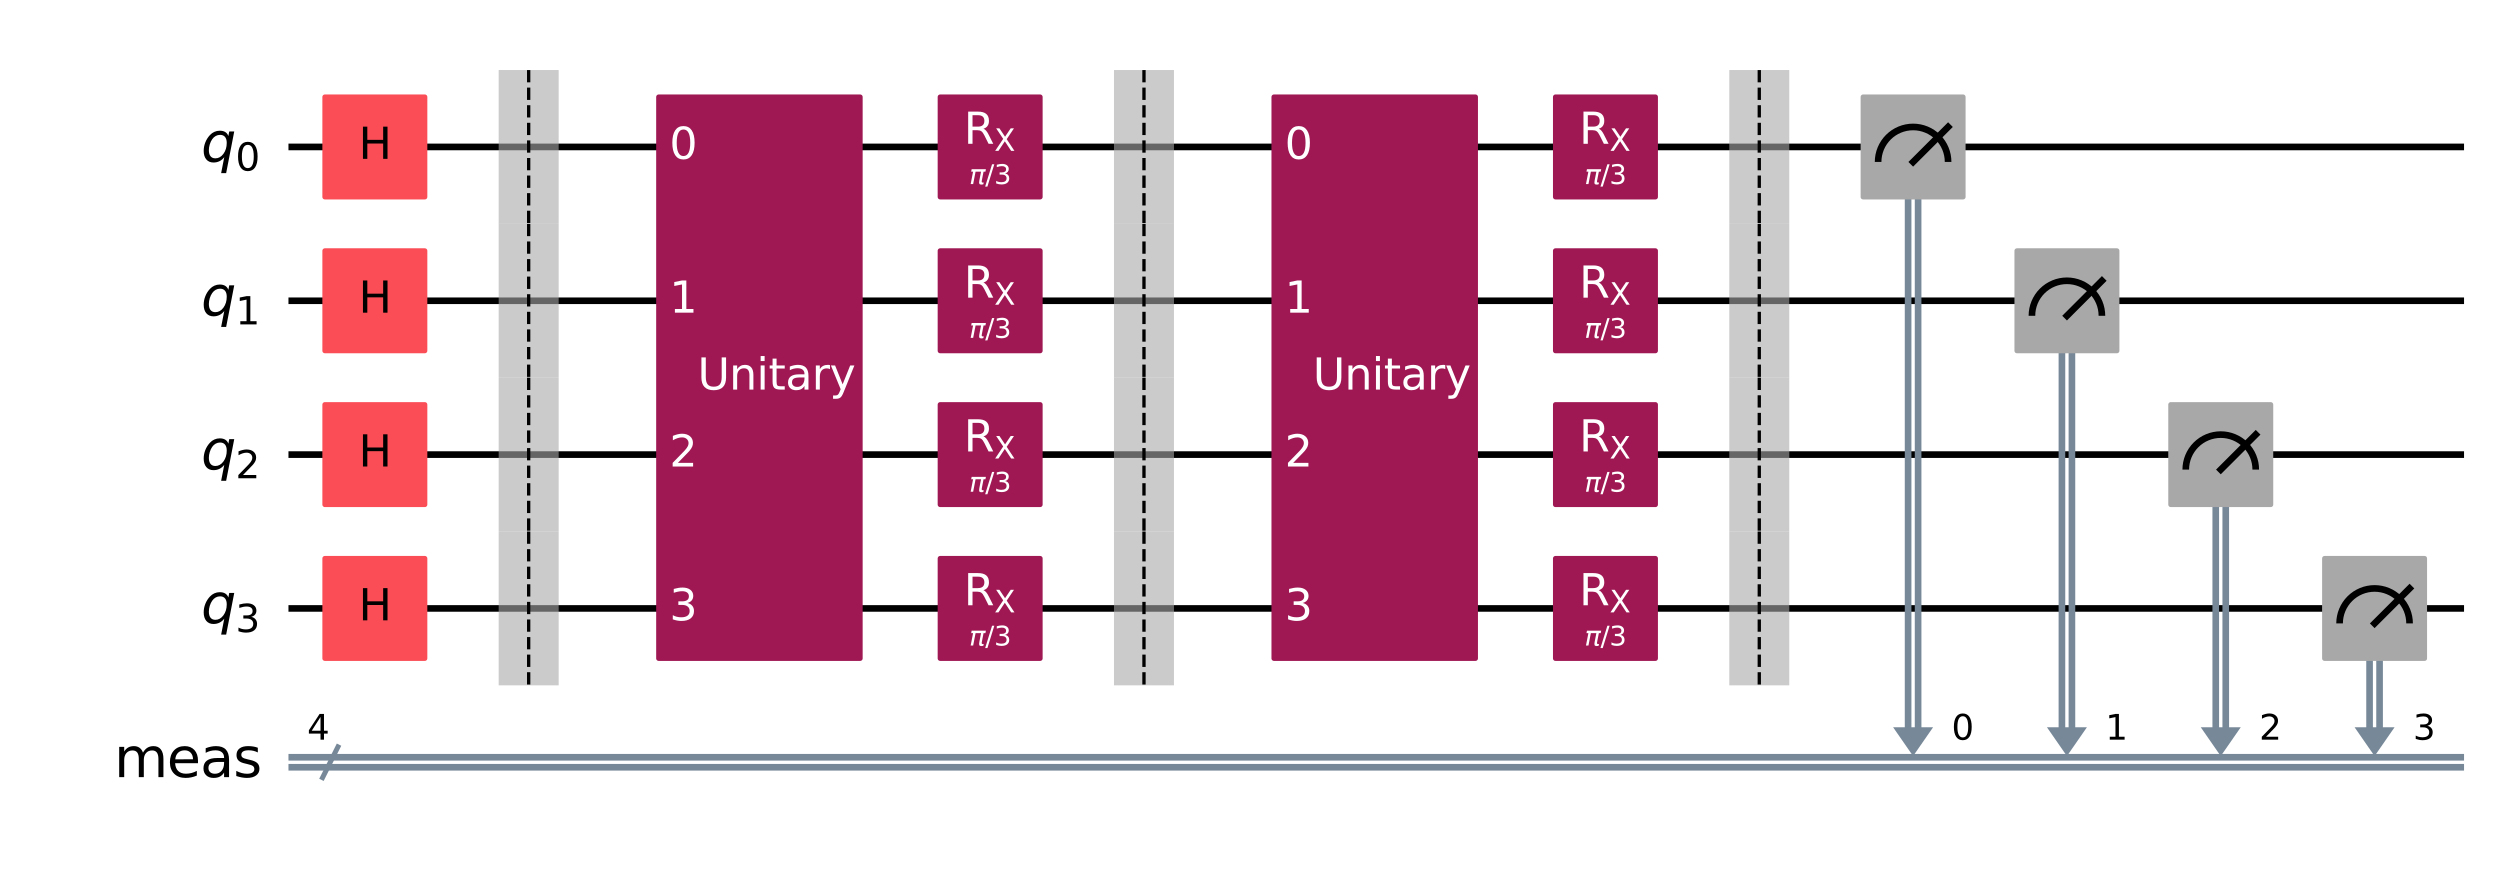 <?xml version="1.0" encoding="utf-8" standalone="no"?>
<!DOCTYPE svg PUBLIC "-//W3C//DTD SVG 1.1//EN"
  "http://www.w3.org/Graphics/SVG/1.1/DTD/svg11.dtd">
<svg xmlns:xlink="http://www.w3.org/1999/xlink" width="753.353pt" height="264.712pt" viewBox="0 0 753.353 264.712" xmlns="http://www.w3.org/2000/svg" version="1.1">
 <defs>
  <style type="text/css">*{stroke-linejoin: round; stroke-linecap: butt}</style>
 </defs>
 <g id="figure_1">
  <g id="patch_1">
   <path d="M 0 264.712 
L 753.353 264.712 
L 753.353 0 
L 0 0 
z
" style="fill: #ffffff"/>
  </g>
  <g id="axes_1">
   <g id="line2d_1">
    <path d="M 87.926 44.283 
L 741.517 44.283 
" clip-path="url(#p43e45e61fe)" style="fill: none; stroke: #000000; stroke-width: 2; stroke-linecap: square"/>
   </g>
   <g id="line2d_2">
    <path d="M 87.926 90.637 
L 741.517 90.637 
" clip-path="url(#p43e45e61fe)" style="fill: none; stroke: #000000; stroke-width: 2; stroke-linecap: square"/>
   </g>
   <g id="line2d_3">
    <path d="M 87.926 136.991 
L 741.517 136.991 
" clip-path="url(#p43e45e61fe)" style="fill: none; stroke: #000000; stroke-width: 2; stroke-linecap: square"/>
   </g>
   <g id="line2d_4">
    <path d="M 87.926 183.345 
L 741.517 183.345 
" clip-path="url(#p43e45e61fe)" style="fill: none; stroke: #000000; stroke-width: 2; stroke-linecap: square"/>
   </g>
   <g id="line2d_5">
    <path d="M 97.197 234.335 
L 101.832 225.064 
" clip-path="url(#p43e45e61fe)" style="fill: none; stroke: #778899; stroke-width: 1.5; stroke-linecap: square"/>
   </g>
   <g id="line2d_6">
    <path d="M 87.926 228.193 
L 741.517 228.193 
" clip-path="url(#p43e45e61fe)" style="fill: none; stroke: #778899; stroke-width: 2; stroke-linecap: square"/>
   </g>
   <g id="line2d_7">
    <path d="M 87.926 231.206 
L 741.517 231.206 
" clip-path="url(#p43e45e61fe)" style="fill: none; stroke: #778899; stroke-width: 2; stroke-linecap: square"/>
   </g>
   <g id="patch_2">
    <path d="M 570.471 219.154 
L 582.523 219.154 
L 576.497 227.845 
z
" clip-path="url(#p43e45e61fe)" style="fill: #778899"/>
   </g>
   <g id="patch_3">
    <path d="M 616.825 219.154 
L 628.877 219.154 
L 622.851 227.845 
z
" clip-path="url(#p43e45e61fe)" style="fill: #778899"/>
   </g>
   <g id="patch_4">
    <path d="M 663.179 219.154 
L 675.231 219.154 
L 669.205 227.845 
z
" clip-path="url(#p43e45e61fe)" style="fill: #778899"/>
   </g>
   <g id="patch_5">
    <path d="M 709.533 219.154 
L 721.585 219.154 
L 715.559 227.845 
z
" clip-path="url(#p43e45e61fe)" style="fill: #778899"/>
   </g>
   <g id="patch_6">
    <path d="M 83.29 21.106 
L -1075.56 21.106 
L -1075.56 299.23 
L 83.29 299.23 
z
" clip-path="url(#p43e45e61fe)" style="fill: #ffffff; stroke: #ffffff; stroke-width: 1.5; stroke-linejoin: miter"/>
   </g>
   <g id="line2d_8">
    <path d="M 578.003 44.283 
L 578.003 219.154 
" clip-path="url(#p43e45e61fe)" style="fill: none; stroke: #778899; stroke-width: 2; stroke-linecap: square"/>
   </g>
   <g id="line2d_9">
    <path d="M 574.99 44.283 
L 574.99 219.154 
" clip-path="url(#p43e45e61fe)" style="fill: none; stroke: #778899; stroke-width: 2; stroke-linecap: square"/>
   </g>
   <g id="line2d_10">
    <path d="M 624.357 90.637 
L 624.357 219.154 
" clip-path="url(#p43e45e61fe)" style="fill: none; stroke: #778899; stroke-width: 2; stroke-linecap: square"/>
   </g>
   <g id="line2d_11">
    <path d="M 621.344 90.637 
L 621.344 219.154 
" clip-path="url(#p43e45e61fe)" style="fill: none; stroke: #778899; stroke-width: 2; stroke-linecap: square"/>
   </g>
   <g id="line2d_12">
    <path d="M 670.711 136.991 
L 670.711 219.154 
" clip-path="url(#p43e45e61fe)" style="fill: none; stroke: #778899; stroke-width: 2; stroke-linecap: square"/>
   </g>
   <g id="line2d_13">
    <path d="M 667.698 136.991 
L 667.698 219.154 
" clip-path="url(#p43e45e61fe)" style="fill: none; stroke: #778899; stroke-width: 2; stroke-linecap: square"/>
   </g>
   <g id="line2d_14">
    <path d="M 717.065 183.345 
L 717.065 219.154 
" clip-path="url(#p43e45e61fe)" style="fill: none; stroke: #778899; stroke-width: 2; stroke-linecap: square"/>
   </g>
   <g id="line2d_15">
    <path d="M 714.052 183.345 
L 714.052 219.154 
" clip-path="url(#p43e45e61fe)" style="fill: none; stroke: #778899; stroke-width: 2; stroke-linecap: square"/>
   </g>
   <g id="patch_7">
    <path d="M 150.272 67.46 
L 168.35 67.46 
L 168.35 21.106 
L 150.272 21.106 
z
" clip-path="url(#p43e45e61fe)" style="fill: #a8a8a8; opacity: 0.6"/>
   </g>
   <g id="patch_8">
    <path d="M 150.272 113.814 
L 168.35 113.814 
L 168.35 67.46 
L 150.272 67.46 
z
" clip-path="url(#p43e45e61fe)" style="fill: #a8a8a8; opacity: 0.6"/>
   </g>
   <g id="patch_9">
    <path d="M 150.272 160.168 
L 168.35 160.168 
L 168.35 113.814 
L 150.272 113.814 
z
" clip-path="url(#p43e45e61fe)" style="fill: #a8a8a8; opacity: 0.6"/>
   </g>
   <g id="patch_10">
    <path d="M 150.272 206.522 
L 168.35 206.522 
L 168.35 160.168 
L 150.272 160.168 
z
" clip-path="url(#p43e45e61fe)" style="fill: #a8a8a8; opacity: 0.6"/>
   </g>
   <g id="patch_11">
    <path d="M 335.688 67.46 
L 353.766 67.46 
L 353.766 21.106 
L 335.688 21.106 
z
" clip-path="url(#p43e45e61fe)" style="fill: #a8a8a8; opacity: 0.6"/>
   </g>
   <g id="patch_12">
    <path d="M 335.688 113.814 
L 353.766 113.814 
L 353.766 67.46 
L 335.688 67.46 
z
" clip-path="url(#p43e45e61fe)" style="fill: #a8a8a8; opacity: 0.6"/>
   </g>
   <g id="patch_13">
    <path d="M 335.688 160.168 
L 353.766 160.168 
L 353.766 113.814 
L 335.688 113.814 
z
" clip-path="url(#p43e45e61fe)" style="fill: #a8a8a8; opacity: 0.6"/>
   </g>
   <g id="patch_14">
    <path d="M 335.688 206.522 
L 353.766 206.522 
L 353.766 160.168 
L 335.688 160.168 
z
" clip-path="url(#p43e45e61fe)" style="fill: #a8a8a8; opacity: 0.6"/>
   </g>
   <g id="patch_15">
    <path d="M 521.104 67.46 
L 539.182 67.46 
L 539.182 21.106 
L 521.104 21.106 
z
" clip-path="url(#p43e45e61fe)" style="fill: #a8a8a8; opacity: 0.6"/>
   </g>
   <g id="patch_16">
    <path d="M 521.104 113.814 
L 539.182 113.814 
L 539.182 67.46 
L 521.104 67.46 
z
" clip-path="url(#p43e45e61fe)" style="fill: #a8a8a8; opacity: 0.6"/>
   </g>
   <g id="patch_17">
    <path d="M 521.104 160.168 
L 539.182 160.168 
L 539.182 113.814 
L 521.104 113.814 
z
" clip-path="url(#p43e45e61fe)" style="fill: #a8a8a8; opacity: 0.6"/>
   </g>
   <g id="patch_18">
    <path d="M 521.104 206.522 
L 539.182 206.522 
L 539.182 160.168 
L 521.104 160.168 
z
" clip-path="url(#p43e45e61fe)" style="fill: #a8a8a8; opacity: 0.6"/>
   </g>
   <g id="patch_19">
    <path d="M 97.892 59.348 
L 128.022 59.348 
L 128.022 29.218 
L 97.892 29.218 
z
" clip-path="url(#p43e45e61fe)" style="fill: #fa4d56; stroke: #fa4d56; stroke-width: 1.5; stroke-linejoin: miter"/>
   </g>
   <g id="patch_20">
    <path d="M 97.892 105.702 
L 128.022 105.702 
L 128.022 75.572 
L 97.892 75.572 
z
" clip-path="url(#p43e45e61fe)" style="fill: #fa4d56; stroke: #fa4d56; stroke-width: 1.5; stroke-linejoin: miter"/>
   </g>
   <g id="patch_21">
    <path d="M 97.892 152.056 
L 128.022 152.056 
L 128.022 121.926 
L 97.892 121.926 
z
" clip-path="url(#p43e45e61fe)" style="fill: #fa4d56; stroke: #fa4d56; stroke-width: 1.5; stroke-linejoin: miter"/>
   </g>
   <g id="patch_22">
    <path d="M 97.892 198.41 
L 128.022 198.41 
L 128.022 168.28 
L 97.892 168.28 
z
" clip-path="url(#p43e45e61fe)" style="fill: #fa4d56; stroke: #fa4d56; stroke-width: 1.5; stroke-linejoin: miter"/>
   </g>
   <g id="patch_23">
    <path d="M 198.48 198.41 
L 259.204 198.41 
L 259.204 29.218 
L 198.48 29.218 
z
" clip-path="url(#p43e45e61fe)" style="fill: #9f1853; stroke: #9f1853; stroke-width: 1.5; stroke-linejoin: miter"/>
   </g>
   <g id="patch_24">
    <path d="M 283.308 59.348 
L 313.438 59.348 
L 313.438 29.218 
L 283.308 29.218 
z
" clip-path="url(#p43e45e61fe)" style="fill: #9f1853; stroke: #9f1853; stroke-width: 1.5; stroke-linejoin: miter"/>
   </g>
   <g id="patch_25">
    <path d="M 283.308 105.702 
L 313.438 105.702 
L 313.438 75.572 
L 283.308 75.572 
z
" clip-path="url(#p43e45e61fe)" style="fill: #9f1853; stroke: #9f1853; stroke-width: 1.5; stroke-linejoin: miter"/>
   </g>
   <g id="patch_26">
    <path d="M 283.308 152.056 
L 313.438 152.056 
L 313.438 121.926 
L 283.308 121.926 
z
" clip-path="url(#p43e45e61fe)" style="fill: #9f1853; stroke: #9f1853; stroke-width: 1.5; stroke-linejoin: miter"/>
   </g>
   <g id="patch_27">
    <path d="M 283.308 198.41 
L 313.438 198.41 
L 313.438 168.28 
L 283.308 168.28 
z
" clip-path="url(#p43e45e61fe)" style="fill: #9f1853; stroke: #9f1853; stroke-width: 1.5; stroke-linejoin: miter"/>
   </g>
   <g id="patch_28">
    <path d="M 383.896 198.41 
L 444.62 198.41 
L 444.62 29.218 
L 383.896 29.218 
z
" clip-path="url(#p43e45e61fe)" style="fill: #9f1853; stroke: #9f1853; stroke-width: 1.5; stroke-linejoin: miter"/>
   </g>
   <g id="patch_29">
    <path d="M 468.724 59.348 
L 498.854 59.348 
L 498.854 29.218 
L 468.724 29.218 
z
" clip-path="url(#p43e45e61fe)" style="fill: #9f1853; stroke: #9f1853; stroke-width: 1.5; stroke-linejoin: miter"/>
   </g>
   <g id="patch_30">
    <path d="M 468.724 105.702 
L 498.854 105.702 
L 498.854 75.572 
L 468.724 75.572 
z
" clip-path="url(#p43e45e61fe)" style="fill: #9f1853; stroke: #9f1853; stroke-width: 1.5; stroke-linejoin: miter"/>
   </g>
   <g id="patch_31">
    <path d="M 468.724 152.056 
L 498.854 152.056 
L 498.854 121.926 
L 468.724 121.926 
z
" clip-path="url(#p43e45e61fe)" style="fill: #9f1853; stroke: #9f1853; stroke-width: 1.5; stroke-linejoin: miter"/>
   </g>
   <g id="patch_32">
    <path d="M 468.724 198.41 
L 498.854 198.41 
L 498.854 168.28 
L 468.724 168.28 
z
" clip-path="url(#p43e45e61fe)" style="fill: #9f1853; stroke: #9f1853; stroke-width: 1.5; stroke-linejoin: miter"/>
   </g>
   <g id="patch_33">
    <path d="M 561.432 59.348 
L 591.562 59.348 
L 591.562 29.218 
L 561.432 29.218 
z
" clip-path="url(#p43e45e61fe)" style="fill: #a8a8a8; stroke: #a8a8a8; stroke-width: 1.5; stroke-linejoin: miter"/>
   </g>
   <g id="patch_34">
    <path d="M 587.042 48.803 
C 587.042 46.007 585.931 43.323 583.954 41.346 
C 581.977 39.369 579.293 38.257 576.497 38.257 
C 573.701 38.257 571.017 39.369 569.04 41.346 
C 567.063 43.323 565.951 46.007 565.951 48.803 
" clip-path="url(#p43e45e61fe)" style="fill: none; stroke: #000000; stroke-width: 2; stroke-linejoin: miter"/>
   </g>
   <g id="line2d_16">
    <path d="M 576.497 48.803 
L 587.042 38.257 
" clip-path="url(#p43e45e61fe)" style="fill: none; stroke: #000000; stroke-width: 2; stroke-linecap: square"/>
   </g>
   <g id="patch_35">
    <path d="M 607.786 105.702 
L 637.916 105.702 
L 637.916 75.572 
L 607.786 75.572 
z
" clip-path="url(#p43e45e61fe)" style="fill: #a8a8a8; stroke: #a8a8a8; stroke-width: 1.5; stroke-linejoin: miter"/>
   </g>
   <g id="patch_36">
    <path d="M 633.396 95.157 
C 633.396 92.361 632.285 89.677 630.308 87.7 
C 628.331 85.723 625.647 84.611 622.851 84.611 
C 620.055 84.611 617.371 85.723 615.394 87.7 
C 613.417 89.677 612.305 92.361 612.305 95.157 
" clip-path="url(#p43e45e61fe)" style="fill: none; stroke: #000000; stroke-width: 2; stroke-linejoin: miter"/>
   </g>
   <g id="line2d_17">
    <path d="M 622.851 95.157 
L 633.396 84.611 
" clip-path="url(#p43e45e61fe)" style="fill: none; stroke: #000000; stroke-width: 2; stroke-linecap: square"/>
   </g>
   <g id="patch_37">
    <path d="M 654.14 152.056 
L 684.27 152.056 
L 684.27 121.926 
L 654.14 121.926 
z
" clip-path="url(#p43e45e61fe)" style="fill: #a8a8a8; stroke: #a8a8a8; stroke-width: 1.5; stroke-linejoin: miter"/>
   </g>
   <g id="patch_38">
    <path d="M 679.75 141.511 
C 679.75 138.715 678.639 136.031 676.662 134.054 
C 674.685 132.077 672.001 130.965 669.205 130.965 
C 666.409 130.965 663.725 132.077 661.748 134.054 
C 659.771 136.031 658.659 138.715 658.659 141.511 
" clip-path="url(#p43e45e61fe)" style="fill: none; stroke: #000000; stroke-width: 2; stroke-linejoin: miter"/>
   </g>
   <g id="line2d_18">
    <path d="M 669.205 141.511 
L 679.75 130.965 
" clip-path="url(#p43e45e61fe)" style="fill: none; stroke: #000000; stroke-width: 2; stroke-linecap: square"/>
   </g>
   <g id="patch_39">
    <path d="M 700.494 198.41 
L 730.624 198.41 
L 730.624 168.28 
L 700.494 168.28 
z
" clip-path="url(#p43e45e61fe)" style="fill: #a8a8a8; stroke: #a8a8a8; stroke-width: 1.5; stroke-linejoin: miter"/>
   </g>
   <g id="patch_40">
    <path d="M 726.104 187.865 
C 726.104 185.069 724.993 182.385 723.016 180.408 
C 721.039 178.431 718.355 177.319 715.559 177.319 
C 712.763 177.319 710.079 178.431 708.102 180.408 
C 706.125 182.385 705.013 185.069 705.013 187.865 
" clip-path="url(#p43e45e61fe)" style="fill: none; stroke: #000000; stroke-width: 2; stroke-linejoin: miter"/>
   </g>
   <g id="line2d_19">
    <path d="M 715.559 187.865 
L 726.104 177.319 
" clip-path="url(#p43e45e61fe)" style="fill: none; stroke: #000000; stroke-width: 2; stroke-linecap: square"/>
   </g>
   <g id="text_1">
    <g clip-path="url(#p43e45e61fe)">
     <!-- ${q}_{0}$ -->
     <g transform="translate(60.617 48.734) scale(0.163 -0.163)">
      <defs>
       <path id="DejaVuSans-Oblique-71" d="M 2669 525 
Q 2438 222 2123 65 
Q 1809 -91 1428 -91 
Q 897 -91 595 267 
Q 294 625 294 1253 
Q 294 1759 480 2231 
Q 666 2703 1013 3078 
Q 1238 3322 1530 3453 
Q 1822 3584 2144 3584 
Q 2531 3584 2781 3431 
Q 3031 3278 3144 2969 
L 3244 3494 
L 3822 3494 
L 2888 -1319 
L 2309 -1319 
L 2669 525 
z
M 891 1338 
Q 891 875 1084 633 
Q 1278 391 1644 391 
Q 2188 391 2572 911 
Q 2956 1431 2956 2175 
Q 2956 2625 2757 2864 
Q 2559 3103 2188 3103 
Q 1916 3103 1684 2976 
Q 1453 2850 1281 2606 
Q 1100 2350 995 2006 
Q 891 1663 891 1338 
z
" transform="scale(0.016)"/>
       <path id="DejaVuSans-30" d="M 2034 4250 
Q 1547 4250 1301 3770 
Q 1056 3291 1056 2328 
Q 1056 1369 1301 889 
Q 1547 409 2034 409 
Q 2525 409 2770 889 
Q 3016 1369 3016 2328 
Q 3016 3291 2770 3770 
Q 2525 4250 2034 4250 
z
M 2034 4750 
Q 2819 4750 3233 4129 
Q 3647 3509 3647 2328 
Q 3647 1150 3233 529 
Q 2819 -91 2034 -91 
Q 1250 -91 836 529 
Q 422 1150 422 2328 
Q 422 3509 836 4129 
Q 1250 4750 2034 4750 
z
" transform="scale(0.016)"/>
      </defs>
      <use xlink:href="#DejaVuSans-Oblique-71"/>
      <use xlink:href="#DejaVuSans-30" transform="translate(63.477 -16.406) scale(0.7)"/>
     </g>
    </g>
   </g>
   <g id="text_2">
    <g clip-path="url(#p43e45e61fe)">
     <!-- ${q}_{1}$ -->
     <g transform="translate(60.617 95.088) scale(0.163 -0.163)">
      <defs>
       <path id="DejaVuSans-31" d="M 794 531 
L 1825 531 
L 1825 4091 
L 703 3866 
L 703 4441 
L 1819 4666 
L 2450 4666 
L 2450 531 
L 3481 531 
L 3481 0 
L 794 0 
L 794 531 
z
" transform="scale(0.016)"/>
      </defs>
      <use xlink:href="#DejaVuSans-Oblique-71"/>
      <use xlink:href="#DejaVuSans-31" transform="translate(63.477 -16.406) scale(0.7)"/>
     </g>
    </g>
   </g>
   <g id="text_3">
    <g clip-path="url(#p43e45e61fe)">
     <!-- ${q}_{2}$ -->
     <g transform="translate(60.617 141.442) scale(0.163 -0.163)">
      <defs>
       <path id="DejaVuSans-32" d="M 1228 531 
L 3431 531 
L 3431 0 
L 469 0 
L 469 531 
Q 828 903 1448 1529 
Q 2069 2156 2228 2338 
Q 2531 2678 2651 2914 
Q 2772 3150 2772 3378 
Q 2772 3750 2511 3984 
Q 2250 4219 1831 4219 
Q 1534 4219 1204 4116 
Q 875 4013 500 3803 
L 500 4441 
Q 881 4594 1212 4672 
Q 1544 4750 1819 4750 
Q 2544 4750 2975 4387 
Q 3406 4025 3406 3419 
Q 3406 3131 3298 2873 
Q 3191 2616 2906 2266 
Q 2828 2175 2409 1742 
Q 1991 1309 1228 531 
z
" transform="scale(0.016)"/>
      </defs>
      <use xlink:href="#DejaVuSans-Oblique-71"/>
      <use xlink:href="#DejaVuSans-32" transform="translate(63.477 -16.406) scale(0.7)"/>
     </g>
    </g>
   </g>
   <g id="text_4">
    <g clip-path="url(#p43e45e61fe)">
     <!-- ${q}_{3}$ -->
     <g transform="translate(60.617 187.796) scale(0.163 -0.163)">
      <defs>
       <path id="DejaVuSans-33" d="M 2597 2516 
Q 3050 2419 3304 2112 
Q 3559 1806 3559 1356 
Q 3559 666 3084 287 
Q 2609 -91 1734 -91 
Q 1441 -91 1130 -33 
Q 819 25 488 141 
L 488 750 
Q 750 597 1062 519 
Q 1375 441 1716 441 
Q 2309 441 2620 675 
Q 2931 909 2931 1356 
Q 2931 1769 2642 2001 
Q 2353 2234 1838 2234 
L 1294 2234 
L 1294 2753 
L 1863 2753 
Q 2328 2753 2575 2939 
Q 2822 3125 2822 3475 
Q 2822 3834 2567 4026 
Q 2313 4219 1838 4219 
Q 1578 4219 1281 4162 
Q 984 4106 628 3988 
L 628 4550 
Q 988 4650 1302 4700 
Q 1616 4750 1894 4750 
Q 2613 4750 3031 4423 
Q 3450 4097 3450 3541 
Q 3450 3153 3228 2886 
Q 3006 2619 2597 2516 
z
" transform="scale(0.016)"/>
      </defs>
      <use xlink:href="#DejaVuSans-Oblique-71"/>
      <use xlink:href="#DejaVuSans-33" transform="translate(63.477 -16.406) scale(0.7)"/>
     </g>
    </g>
   </g>
   <g id="text_5">
    <g clip-path="url(#p43e45e61fe)">
     <!-- 4 -->
     <g transform="translate(92.561 222.901) scale(0.104 -0.104)">
      <defs>
       <path id="DejaVuSans-34" d="M 2419 4116 
L 825 1625 
L 2419 1625 
L 2419 4116 
z
M 2253 4666 
L 3047 4666 
L 3047 1625 
L 3713 1625 
L 3713 1100 
L 3047 1100 
L 3047 0 
L 2419 0 
L 2419 1100 
L 313 1100 
L 313 1709 
L 2253 4666 
z
" transform="scale(0.016)"/>
      </defs>
      <use xlink:href="#DejaVuSans-34"/>
     </g>
    </g>
   </g>
   <g id="text_6">
    <g clip-path="url(#p43e45e61fe)">
     <!-- meas -->
     <g transform="translate(34.404 234.183) scale(0.163 -0.163)">
      <defs>
       <path id="DejaVuSans-6d" d="M 3328 2828 
Q 3544 3216 3844 3400 
Q 4144 3584 4550 3584 
Q 5097 3584 5394 3201 
Q 5691 2819 5691 2113 
L 5691 0 
L 5113 0 
L 5113 2094 
Q 5113 2597 4934 2840 
Q 4756 3084 4391 3084 
Q 3944 3084 3684 2787 
Q 3425 2491 3425 1978 
L 3425 0 
L 2847 0 
L 2847 2094 
Q 2847 2600 2669 2842 
Q 2491 3084 2119 3084 
Q 1678 3084 1418 2786 
Q 1159 2488 1159 1978 
L 1159 0 
L 581 0 
L 581 3500 
L 1159 3500 
L 1159 2956 
Q 1356 3278 1631 3431 
Q 1906 3584 2284 3584 
Q 2666 3584 2933 3390 
Q 3200 3197 3328 2828 
z
" transform="scale(0.016)"/>
       <path id="DejaVuSans-65" d="M 3597 1894 
L 3597 1613 
L 953 1613 
Q 991 1019 1311 708 
Q 1631 397 2203 397 
Q 2534 397 2845 478 
Q 3156 559 3463 722 
L 3463 178 
Q 3153 47 2828 -22 
Q 2503 -91 2169 -91 
Q 1331 -91 842 396 
Q 353 884 353 1716 
Q 353 2575 817 3079 
Q 1281 3584 2069 3584 
Q 2775 3584 3186 3129 
Q 3597 2675 3597 1894 
z
M 3022 2063 
Q 3016 2534 2758 2815 
Q 2500 3097 2075 3097 
Q 1594 3097 1305 2825 
Q 1016 2553 972 2059 
L 3022 2063 
z
" transform="scale(0.016)"/>
       <path id="DejaVuSans-61" d="M 2194 1759 
Q 1497 1759 1228 1600 
Q 959 1441 959 1056 
Q 959 750 1161 570 
Q 1363 391 1709 391 
Q 2188 391 2477 730 
Q 2766 1069 2766 1631 
L 2766 1759 
L 2194 1759 
z
M 3341 1997 
L 3341 0 
L 2766 0 
L 2766 531 
Q 2569 213 2275 61 
Q 1981 -91 1556 -91 
Q 1019 -91 701 211 
Q 384 513 384 1019 
Q 384 1609 779 1909 
Q 1175 2209 1959 2209 
L 2766 2209 
L 2766 2266 
Q 2766 2663 2505 2880 
Q 2244 3097 1772 3097 
Q 1472 3097 1187 3025 
Q 903 2953 641 2809 
L 641 3341 
Q 956 3463 1253 3523 
Q 1550 3584 1831 3584 
Q 2591 3584 2966 3190 
Q 3341 2797 3341 1997 
z
" transform="scale(0.016)"/>
       <path id="DejaVuSans-73" d="M 2834 3397 
L 2834 2853 
Q 2591 2978 2328 3040 
Q 2066 3103 1784 3103 
Q 1356 3103 1142 2972 
Q 928 2841 928 2578 
Q 928 2378 1081 2264 
Q 1234 2150 1697 2047 
L 1894 2003 
Q 2506 1872 2764 1633 
Q 3022 1394 3022 966 
Q 3022 478 2636 193 
Q 2250 -91 1575 -91 
Q 1294 -91 989 -36 
Q 684 19 347 128 
L 347 722 
Q 666 556 975 473 
Q 1284 391 1588 391 
Q 1994 391 2212 530 
Q 2431 669 2431 922 
Q 2431 1156 2273 1281 
Q 2116 1406 1581 1522 
L 1381 1569 
Q 847 1681 609 1914 
Q 372 2147 372 2553 
Q 372 3047 722 3315 
Q 1072 3584 1716 3584 
Q 2034 3584 2315 3537 
Q 2597 3491 2834 3397 
z
" transform="scale(0.016)"/>
      </defs>
      <use xlink:href="#DejaVuSans-6d"/>
      <use xlink:href="#DejaVuSans-65" x="97.412"/>
      <use xlink:href="#DejaVuSans-61" x="158.936"/>
      <use xlink:href="#DejaVuSans-73" x="220.215"/>
     </g>
    </g>
   </g>
   <g id="text_7">
    <g clip-path="url(#p43e45e61fe)">
     <!-- H -->
     <g transform="translate(108.069 47.87) scale(0.13 -0.13)">
      <defs>
       <path id="DejaVuSans-48" d="M 628 4666 
L 1259 4666 
L 1259 2753 
L 3553 2753 
L 3553 4666 
L 4184 4666 
L 4184 0 
L 3553 0 
L 3553 2222 
L 1259 2222 
L 1259 0 
L 628 0 
L 628 4666 
z
" transform="scale(0.016)"/>
      </defs>
      <use xlink:href="#DejaVuSans-48"/>
     </g>
    </g>
   </g>
   <g id="text_8">
    <g clip-path="url(#p43e45e61fe)">
     <!-- H -->
     <g transform="translate(108.069 94.224) scale(0.13 -0.13)">
      <use xlink:href="#DejaVuSans-48"/>
     </g>
    </g>
   </g>
   <g id="text_9">
    <g clip-path="url(#p43e45e61fe)">
     <!-- H -->
     <g transform="translate(108.069 140.578) scale(0.13 -0.13)">
      <use xlink:href="#DejaVuSans-48"/>
     </g>
    </g>
   </g>
   <g id="text_10">
    <g clip-path="url(#p43e45e61fe)">
     <!-- H -->
     <g transform="translate(108.069 186.932) scale(0.13 -0.13)">
      <use xlink:href="#DejaVuSans-48"/>
     </g>
    </g>
   </g>
   <g id="line2d_20">
    <path d="M 159.311 21.106 
L 159.311 67.46 
" clip-path="url(#p43e45e61fe)" style="fill: none; stroke-dasharray: 3.7,1.6; stroke-dashoffset: 0; stroke: #000000"/>
   </g>
   <g id="line2d_21">
    <path d="M 159.311 67.46 
L 159.311 113.814 
" clip-path="url(#p43e45e61fe)" style="fill: none; stroke-dasharray: 3.7,1.6; stroke-dashoffset: 0; stroke: #000000"/>
   </g>
   <g id="line2d_22">
    <path d="M 159.311 113.814 
L 159.311 160.168 
" clip-path="url(#p43e45e61fe)" style="fill: none; stroke-dasharray: 3.7,1.6; stroke-dashoffset: 0; stroke: #000000"/>
   </g>
   <g id="line2d_23">
    <path d="M 159.311 160.168 
L 159.311 206.522 
" clip-path="url(#p43e45e61fe)" style="fill: none; stroke-dasharray: 3.7,1.6; stroke-dashoffset: 0; stroke: #000000"/>
   </g>
   <g id="text_11">
    <g clip-path="url(#p43e45e61fe)">
     <!-- 0 -->
     <g style="fill: #ffffff" transform="translate(201.725 47.87) scale(0.13 -0.13)">
      <use xlink:href="#DejaVuSans-30"/>
     </g>
    </g>
   </g>
   <g id="text_12">
    <g clip-path="url(#p43e45e61fe)">
     <!-- 1 -->
     <g style="fill: #ffffff" transform="translate(201.725 94.224) scale(0.13 -0.13)">
      <use xlink:href="#DejaVuSans-31"/>
     </g>
    </g>
   </g>
   <g id="text_13">
    <g clip-path="url(#p43e45e61fe)">
     <!-- 2 -->
     <g style="fill: #ffffff" transform="translate(201.725 140.578) scale(0.13 -0.13)">
      <use xlink:href="#DejaVuSans-32"/>
     </g>
    </g>
   </g>
   <g id="text_14">
    <g clip-path="url(#p43e45e61fe)">
     <!-- 3 -->
     <g style="fill: #ffffff" transform="translate(201.725 186.932) scale(0.13 -0.13)">
      <use xlink:href="#DejaVuSans-33"/>
     </g>
    </g>
   </g>
   <g id="text_15">
    <g clip-path="url(#p43e45e61fe)">
     <!-- Unitary -->
     <g style="fill: #ffffff" transform="translate(210.208 117.401) scale(0.13 -0.13)">
      <defs>
       <path id="DejaVuSans-55" d="M 556 4666 
L 1191 4666 
L 1191 1831 
Q 1191 1081 1462 751 
Q 1734 422 2344 422 
Q 2950 422 3222 751 
Q 3494 1081 3494 1831 
L 3494 4666 
L 4128 4666 
L 4128 1753 
Q 4128 841 3676 375 
Q 3225 -91 2344 -91 
Q 1459 -91 1007 375 
Q 556 841 556 1753 
L 556 4666 
z
" transform="scale(0.016)"/>
       <path id="DejaVuSans-6e" d="M 3513 2113 
L 3513 0 
L 2938 0 
L 2938 2094 
Q 2938 2591 2744 2837 
Q 2550 3084 2163 3084 
Q 1697 3084 1428 2787 
Q 1159 2491 1159 1978 
L 1159 0 
L 581 0 
L 581 3500 
L 1159 3500 
L 1159 2956 
Q 1366 3272 1645 3428 
Q 1925 3584 2291 3584 
Q 2894 3584 3203 3211 
Q 3513 2838 3513 2113 
z
" transform="scale(0.016)"/>
       <path id="DejaVuSans-69" d="M 603 3500 
L 1178 3500 
L 1178 0 
L 603 0 
L 603 3500 
z
M 603 4863 
L 1178 4863 
L 1178 4134 
L 603 4134 
L 603 4863 
z
" transform="scale(0.016)"/>
       <path id="DejaVuSans-74" d="M 1172 4494 
L 1172 3500 
L 2356 3500 
L 2356 3053 
L 1172 3053 
L 1172 1153 
Q 1172 725 1289 603 
Q 1406 481 1766 481 
L 2356 481 
L 2356 0 
L 1766 0 
Q 1100 0 847 248 
Q 594 497 594 1153 
L 594 3053 
L 172 3053 
L 172 3500 
L 594 3500 
L 594 4494 
L 1172 4494 
z
" transform="scale(0.016)"/>
       <path id="DejaVuSans-72" d="M 2631 2963 
Q 2534 3019 2420 3045 
Q 2306 3072 2169 3072 
Q 1681 3072 1420 2755 
Q 1159 2438 1159 1844 
L 1159 0 
L 581 0 
L 581 3500 
L 1159 3500 
L 1159 2956 
Q 1341 3275 1631 3429 
Q 1922 3584 2338 3584 
Q 2397 3584 2469 3576 
Q 2541 3569 2628 3553 
L 2631 2963 
z
" transform="scale(0.016)"/>
       <path id="DejaVuSans-79" d="M 2059 -325 
Q 1816 -950 1584 -1140 
Q 1353 -1331 966 -1331 
L 506 -1331 
L 506 -850 
L 844 -850 
Q 1081 -850 1212 -737 
Q 1344 -625 1503 -206 
L 1606 56 
L 191 3500 
L 800 3500 
L 1894 763 
L 2988 3500 
L 3597 3500 
L 2059 -325 
z
" transform="scale(0.016)"/>
      </defs>
      <use xlink:href="#DejaVuSans-55"/>
      <use xlink:href="#DejaVuSans-6e" x="73.193"/>
      <use xlink:href="#DejaVuSans-69" x="136.572"/>
      <use xlink:href="#DejaVuSans-74" x="164.355"/>
      <use xlink:href="#DejaVuSans-61" x="203.564"/>
      <use xlink:href="#DejaVuSans-72" x="264.844"/>
      <use xlink:href="#DejaVuSans-79" x="305.957"/>
     </g>
    </g>
   </g>
   <g id="text_16">
    <g clip-path="url(#p43e45e61fe)">
     <!-- $\pi$/3 -->
     <g style="fill: #ffffff" transform="translate(292.053 55.53) scale(0.08 -0.08)">
      <defs>
       <path id="DejaVuSans-Oblique-3c0" d="M 584 3500 
L 3938 3500 
L 3825 2925 
L 3384 2925 
L 2966 775 
Q 2922 550 2981 450 
Q 3038 353 3209 353 
Q 3256 353 3325 363 
Q 3397 369 3419 372 
L 3338 -44 
Q 3222 -84 3103 -103 
Q 2981 -122 2866 -122 
Q 2491 -122 2388 81 
Q 2284 288 2391 838 
L 2797 2925 
L 1506 2925 
L 938 0 
L 350 0 
L 919 2925 
L 472 2925 
L 584 3500 
z
" transform="scale(0.016)"/>
       <path id="DejaVuSans-2f" d="M 1625 4666 
L 2156 4666 
L 531 -594 
L 0 -594 
L 1625 4666 
z
" transform="scale(0.016)"/>
      </defs>
      <use xlink:href="#DejaVuSans-Oblique-3c0" transform="translate(0 0.781)"/>
      <use xlink:href="#DejaVuSans-2f" transform="translate(60.205 0.781)"/>
      <use xlink:href="#DejaVuSans-33" transform="translate(93.896 0.781)"/>
     </g>
    </g>
   </g>
   <g id="text_17">
    <g clip-path="url(#p43e45e61fe)">
     <!-- $\mathrm{R_X}$ -->
     <g style="fill: #ffffff" transform="translate(290.443 43.351) scale(0.13 -0.13)">
      <defs>
       <path id="DejaVuSans-52" d="M 2841 2188 
Q 3044 2119 3236 1894 
Q 3428 1669 3622 1275 
L 4263 0 
L 3584 0 
L 2988 1197 
Q 2756 1666 2539 1819 
Q 2322 1972 1947 1972 
L 1259 1972 
L 1259 0 
L 628 0 
L 628 4666 
L 2053 4666 
Q 2853 4666 3247 4331 
Q 3641 3997 3641 3322 
Q 3641 2881 3436 2590 
Q 3231 2300 2841 2188 
z
M 1259 4147 
L 1259 2491 
L 2053 2491 
Q 2509 2491 2742 2702 
Q 2975 2913 2975 3322 
Q 2975 3731 2742 3939 
Q 2509 4147 2053 4147 
L 1259 4147 
z
" transform="scale(0.016)"/>
       <path id="DejaVuSans-58" d="M 403 4666 
L 1081 4666 
L 2241 2931 
L 3406 4666 
L 4084 4666 
L 2584 2425 
L 4184 0 
L 3506 0 
L 2194 1984 
L 872 0 
L 191 0 
L 1856 2491 
L 403 4666 
z
" transform="scale(0.016)"/>
      </defs>
      <use xlink:href="#DejaVuSans-52" transform="translate(0 0.094)"/>
      <use xlink:href="#DejaVuSans-58" transform="translate(70.439 -16.312) scale(0.7)"/>
     </g>
    </g>
   </g>
   <g id="text_18">
    <g clip-path="url(#p43e45e61fe)">
     <!-- $\pi$/3 -->
     <g style="fill: #ffffff" transform="translate(292.053 101.884) scale(0.08 -0.08)">
      <use xlink:href="#DejaVuSans-Oblique-3c0" transform="translate(0 0.781)"/>
      <use xlink:href="#DejaVuSans-2f" transform="translate(60.205 0.781)"/>
      <use xlink:href="#DejaVuSans-33" transform="translate(93.896 0.781)"/>
     </g>
    </g>
   </g>
   <g id="text_19">
    <g clip-path="url(#p43e45e61fe)">
     <!-- $\mathrm{R_X}$ -->
     <g style="fill: #ffffff" transform="translate(290.443 89.705) scale(0.13 -0.13)">
      <use xlink:href="#DejaVuSans-52" transform="translate(0 0.094)"/>
      <use xlink:href="#DejaVuSans-58" transform="translate(70.439 -16.312) scale(0.7)"/>
     </g>
    </g>
   </g>
   <g id="text_20">
    <g clip-path="url(#p43e45e61fe)">
     <!-- $\pi$/3 -->
     <g style="fill: #ffffff" transform="translate(292.053 148.238) scale(0.08 -0.08)">
      <use xlink:href="#DejaVuSans-Oblique-3c0" transform="translate(0 0.781)"/>
      <use xlink:href="#DejaVuSans-2f" transform="translate(60.205 0.781)"/>
      <use xlink:href="#DejaVuSans-33" transform="translate(93.896 0.781)"/>
     </g>
    </g>
   </g>
   <g id="text_21">
    <g clip-path="url(#p43e45e61fe)">
     <!-- $\mathrm{R_X}$ -->
     <g style="fill: #ffffff" transform="translate(290.443 136.059) scale(0.13 -0.13)">
      <use xlink:href="#DejaVuSans-52" transform="translate(0 0.094)"/>
      <use xlink:href="#DejaVuSans-58" transform="translate(70.439 -16.312) scale(0.7)"/>
     </g>
    </g>
   </g>
   <g id="text_22">
    <g clip-path="url(#p43e45e61fe)">
     <!-- $\pi$/3 -->
     <g style="fill: #ffffff" transform="translate(292.053 194.592) scale(0.08 -0.08)">
      <use xlink:href="#DejaVuSans-Oblique-3c0" transform="translate(0 0.781)"/>
      <use xlink:href="#DejaVuSans-2f" transform="translate(60.205 0.781)"/>
      <use xlink:href="#DejaVuSans-33" transform="translate(93.896 0.781)"/>
     </g>
    </g>
   </g>
   <g id="text_23">
    <g clip-path="url(#p43e45e61fe)">
     <!-- $\mathrm{R_X}$ -->
     <g style="fill: #ffffff" transform="translate(290.443 182.413) scale(0.13 -0.13)">
      <use xlink:href="#DejaVuSans-52" transform="translate(0 0.094)"/>
      <use xlink:href="#DejaVuSans-58" transform="translate(70.439 -16.312) scale(0.7)"/>
     </g>
    </g>
   </g>
   <g id="line2d_24">
    <path d="M 344.727 21.106 
L 344.727 67.46 
" clip-path="url(#p43e45e61fe)" style="fill: none; stroke-dasharray: 3.7,1.6; stroke-dashoffset: 0; stroke: #000000"/>
   </g>
   <g id="line2d_25">
    <path d="M 344.727 67.46 
L 344.727 113.814 
" clip-path="url(#p43e45e61fe)" style="fill: none; stroke-dasharray: 3.7,1.6; stroke-dashoffset: 0; stroke: #000000"/>
   </g>
   <g id="line2d_26">
    <path d="M 344.727 113.814 
L 344.727 160.168 
" clip-path="url(#p43e45e61fe)" style="fill: none; stroke-dasharray: 3.7,1.6; stroke-dashoffset: 0; stroke: #000000"/>
   </g>
   <g id="line2d_27">
    <path d="M 344.727 160.168 
L 344.727 206.522 
" clip-path="url(#p43e45e61fe)" style="fill: none; stroke-dasharray: 3.7,1.6; stroke-dashoffset: 0; stroke: #000000"/>
   </g>
   <g id="text_24">
    <g clip-path="url(#p43e45e61fe)">
     <!-- 0 -->
     <g style="fill: #ffffff" transform="translate(387.141 47.87) scale(0.13 -0.13)">
      <use xlink:href="#DejaVuSans-30"/>
     </g>
    </g>
   </g>
   <g id="text_25">
    <g clip-path="url(#p43e45e61fe)">
     <!-- 1 -->
     <g style="fill: #ffffff" transform="translate(387.141 94.224) scale(0.13 -0.13)">
      <use xlink:href="#DejaVuSans-31"/>
     </g>
    </g>
   </g>
   <g id="text_26">
    <g clip-path="url(#p43e45e61fe)">
     <!-- 2 -->
     <g style="fill: #ffffff" transform="translate(387.141 140.578) scale(0.13 -0.13)">
      <use xlink:href="#DejaVuSans-32"/>
     </g>
    </g>
   </g>
   <g id="text_27">
    <g clip-path="url(#p43e45e61fe)">
     <!-- 3 -->
     <g style="fill: #ffffff" transform="translate(387.141 186.932) scale(0.13 -0.13)">
      <use xlink:href="#DejaVuSans-33"/>
     </g>
    </g>
   </g>
   <g id="text_28">
    <g clip-path="url(#p43e45e61fe)">
     <!-- Unitary -->
     <g style="fill: #ffffff" transform="translate(395.624 117.401) scale(0.13 -0.13)">
      <use xlink:href="#DejaVuSans-55"/>
      <use xlink:href="#DejaVuSans-6e" x="73.193"/>
      <use xlink:href="#DejaVuSans-69" x="136.572"/>
      <use xlink:href="#DejaVuSans-74" x="164.355"/>
      <use xlink:href="#DejaVuSans-61" x="203.564"/>
      <use xlink:href="#DejaVuSans-72" x="264.844"/>
      <use xlink:href="#DejaVuSans-79" x="305.957"/>
     </g>
    </g>
   </g>
   <g id="text_29">
    <g clip-path="url(#p43e45e61fe)">
     <!-- $\pi$/3 -->
     <g style="fill: #ffffff" transform="translate(477.469 55.53) scale(0.08 -0.08)">
      <use xlink:href="#DejaVuSans-Oblique-3c0" transform="translate(0 0.781)"/>
      <use xlink:href="#DejaVuSans-2f" transform="translate(60.205 0.781)"/>
      <use xlink:href="#DejaVuSans-33" transform="translate(93.896 0.781)"/>
     </g>
    </g>
   </g>
   <g id="text_30">
    <g clip-path="url(#p43e45e61fe)">
     <!-- $\mathrm{R_X}$ -->
     <g style="fill: #ffffff" transform="translate(475.859 43.351) scale(0.13 -0.13)">
      <use xlink:href="#DejaVuSans-52" transform="translate(0 0.094)"/>
      <use xlink:href="#DejaVuSans-58" transform="translate(70.439 -16.312) scale(0.7)"/>
     </g>
    </g>
   </g>
   <g id="text_31">
    <g clip-path="url(#p43e45e61fe)">
     <!-- $\pi$/3 -->
     <g style="fill: #ffffff" transform="translate(477.469 101.884) scale(0.08 -0.08)">
      <use xlink:href="#DejaVuSans-Oblique-3c0" transform="translate(0 0.781)"/>
      <use xlink:href="#DejaVuSans-2f" transform="translate(60.205 0.781)"/>
      <use xlink:href="#DejaVuSans-33" transform="translate(93.896 0.781)"/>
     </g>
    </g>
   </g>
   <g id="text_32">
    <g clip-path="url(#p43e45e61fe)">
     <!-- $\mathrm{R_X}$ -->
     <g style="fill: #ffffff" transform="translate(475.859 89.705) scale(0.13 -0.13)">
      <use xlink:href="#DejaVuSans-52" transform="translate(0 0.094)"/>
      <use xlink:href="#DejaVuSans-58" transform="translate(70.439 -16.312) scale(0.7)"/>
     </g>
    </g>
   </g>
   <g id="text_33">
    <g clip-path="url(#p43e45e61fe)">
     <!-- $\pi$/3 -->
     <g style="fill: #ffffff" transform="translate(477.469 148.238) scale(0.08 -0.08)">
      <use xlink:href="#DejaVuSans-Oblique-3c0" transform="translate(0 0.781)"/>
      <use xlink:href="#DejaVuSans-2f" transform="translate(60.205 0.781)"/>
      <use xlink:href="#DejaVuSans-33" transform="translate(93.896 0.781)"/>
     </g>
    </g>
   </g>
   <g id="text_34">
    <g clip-path="url(#p43e45e61fe)">
     <!-- $\mathrm{R_X}$ -->
     <g style="fill: #ffffff" transform="translate(475.859 136.059) scale(0.13 -0.13)">
      <use xlink:href="#DejaVuSans-52" transform="translate(0 0.094)"/>
      <use xlink:href="#DejaVuSans-58" transform="translate(70.439 -16.312) scale(0.7)"/>
     </g>
    </g>
   </g>
   <g id="text_35">
    <g clip-path="url(#p43e45e61fe)">
     <!-- $\pi$/3 -->
     <g style="fill: #ffffff" transform="translate(477.469 194.592) scale(0.08 -0.08)">
      <use xlink:href="#DejaVuSans-Oblique-3c0" transform="translate(0 0.781)"/>
      <use xlink:href="#DejaVuSans-2f" transform="translate(60.205 0.781)"/>
      <use xlink:href="#DejaVuSans-33" transform="translate(93.896 0.781)"/>
     </g>
    </g>
   </g>
   <g id="text_36">
    <g clip-path="url(#p43e45e61fe)">
     <!-- $\mathrm{R_X}$ -->
     <g style="fill: #ffffff" transform="translate(475.859 182.413) scale(0.13 -0.13)">
      <use xlink:href="#DejaVuSans-52" transform="translate(0 0.094)"/>
      <use xlink:href="#DejaVuSans-58" transform="translate(70.439 -16.312) scale(0.7)"/>
     </g>
    </g>
   </g>
   <g id="line2d_28">
    <path d="M 530.143 21.106 
L 530.143 67.46 
" clip-path="url(#p43e45e61fe)" style="fill: none; stroke-dasharray: 3.7,1.6; stroke-dashoffset: 0; stroke: #000000"/>
   </g>
   <g id="line2d_29">
    <path d="M 530.143 67.46 
L 530.143 113.814 
" clip-path="url(#p43e45e61fe)" style="fill: none; stroke-dasharray: 3.7,1.6; stroke-dashoffset: 0; stroke: #000000"/>
   </g>
   <g id="line2d_30">
    <path d="M 530.143 113.814 
L 530.143 160.168 
" clip-path="url(#p43e45e61fe)" style="fill: none; stroke-dasharray: 3.7,1.6; stroke-dashoffset: 0; stroke: #000000"/>
   </g>
   <g id="line2d_31">
    <path d="M 530.143 160.168 
L 530.143 206.522 
" clip-path="url(#p43e45e61fe)" style="fill: none; stroke-dasharray: 3.7,1.6; stroke-dashoffset: 0; stroke: #000000"/>
   </g>
   <g id="text_37">
    <g clip-path="url(#p43e45e61fe)">
     <!-- 0 -->
     <g transform="translate(588.085 222.901) scale(0.104 -0.104)">
      <use xlink:href="#DejaVuSans-30"/>
     </g>
    </g>
   </g>
   <g id="text_38">
    <g clip-path="url(#p43e45e61fe)">
     <!-- 1 -->
     <g transform="translate(634.439 222.901) scale(0.104 -0.104)">
      <use xlink:href="#DejaVuSans-31"/>
     </g>
    </g>
   </g>
   <g id="text_39">
    <g clip-path="url(#p43e45e61fe)">
     <!-- 2 -->
     <g transform="translate(680.793 222.901) scale(0.104 -0.104)">
      <use xlink:href="#DejaVuSans-32"/>
     </g>
    </g>
   </g>
   <g id="text_40">
    <g clip-path="url(#p43e45e61fe)">
     <!-- 3 -->
     <g transform="translate(727.147 222.901) scale(0.104 -0.104)">
      <use xlink:href="#DejaVuSans-33"/>
     </g>
    </g>
   </g>
  </g>
 </g>
 <defs>
  <clipPath id="p43e45e61fe">
   <rect x="7.2" y="7.2" width="738.953" height="250.312"/>
  </clipPath>
 </defs>
</svg>
